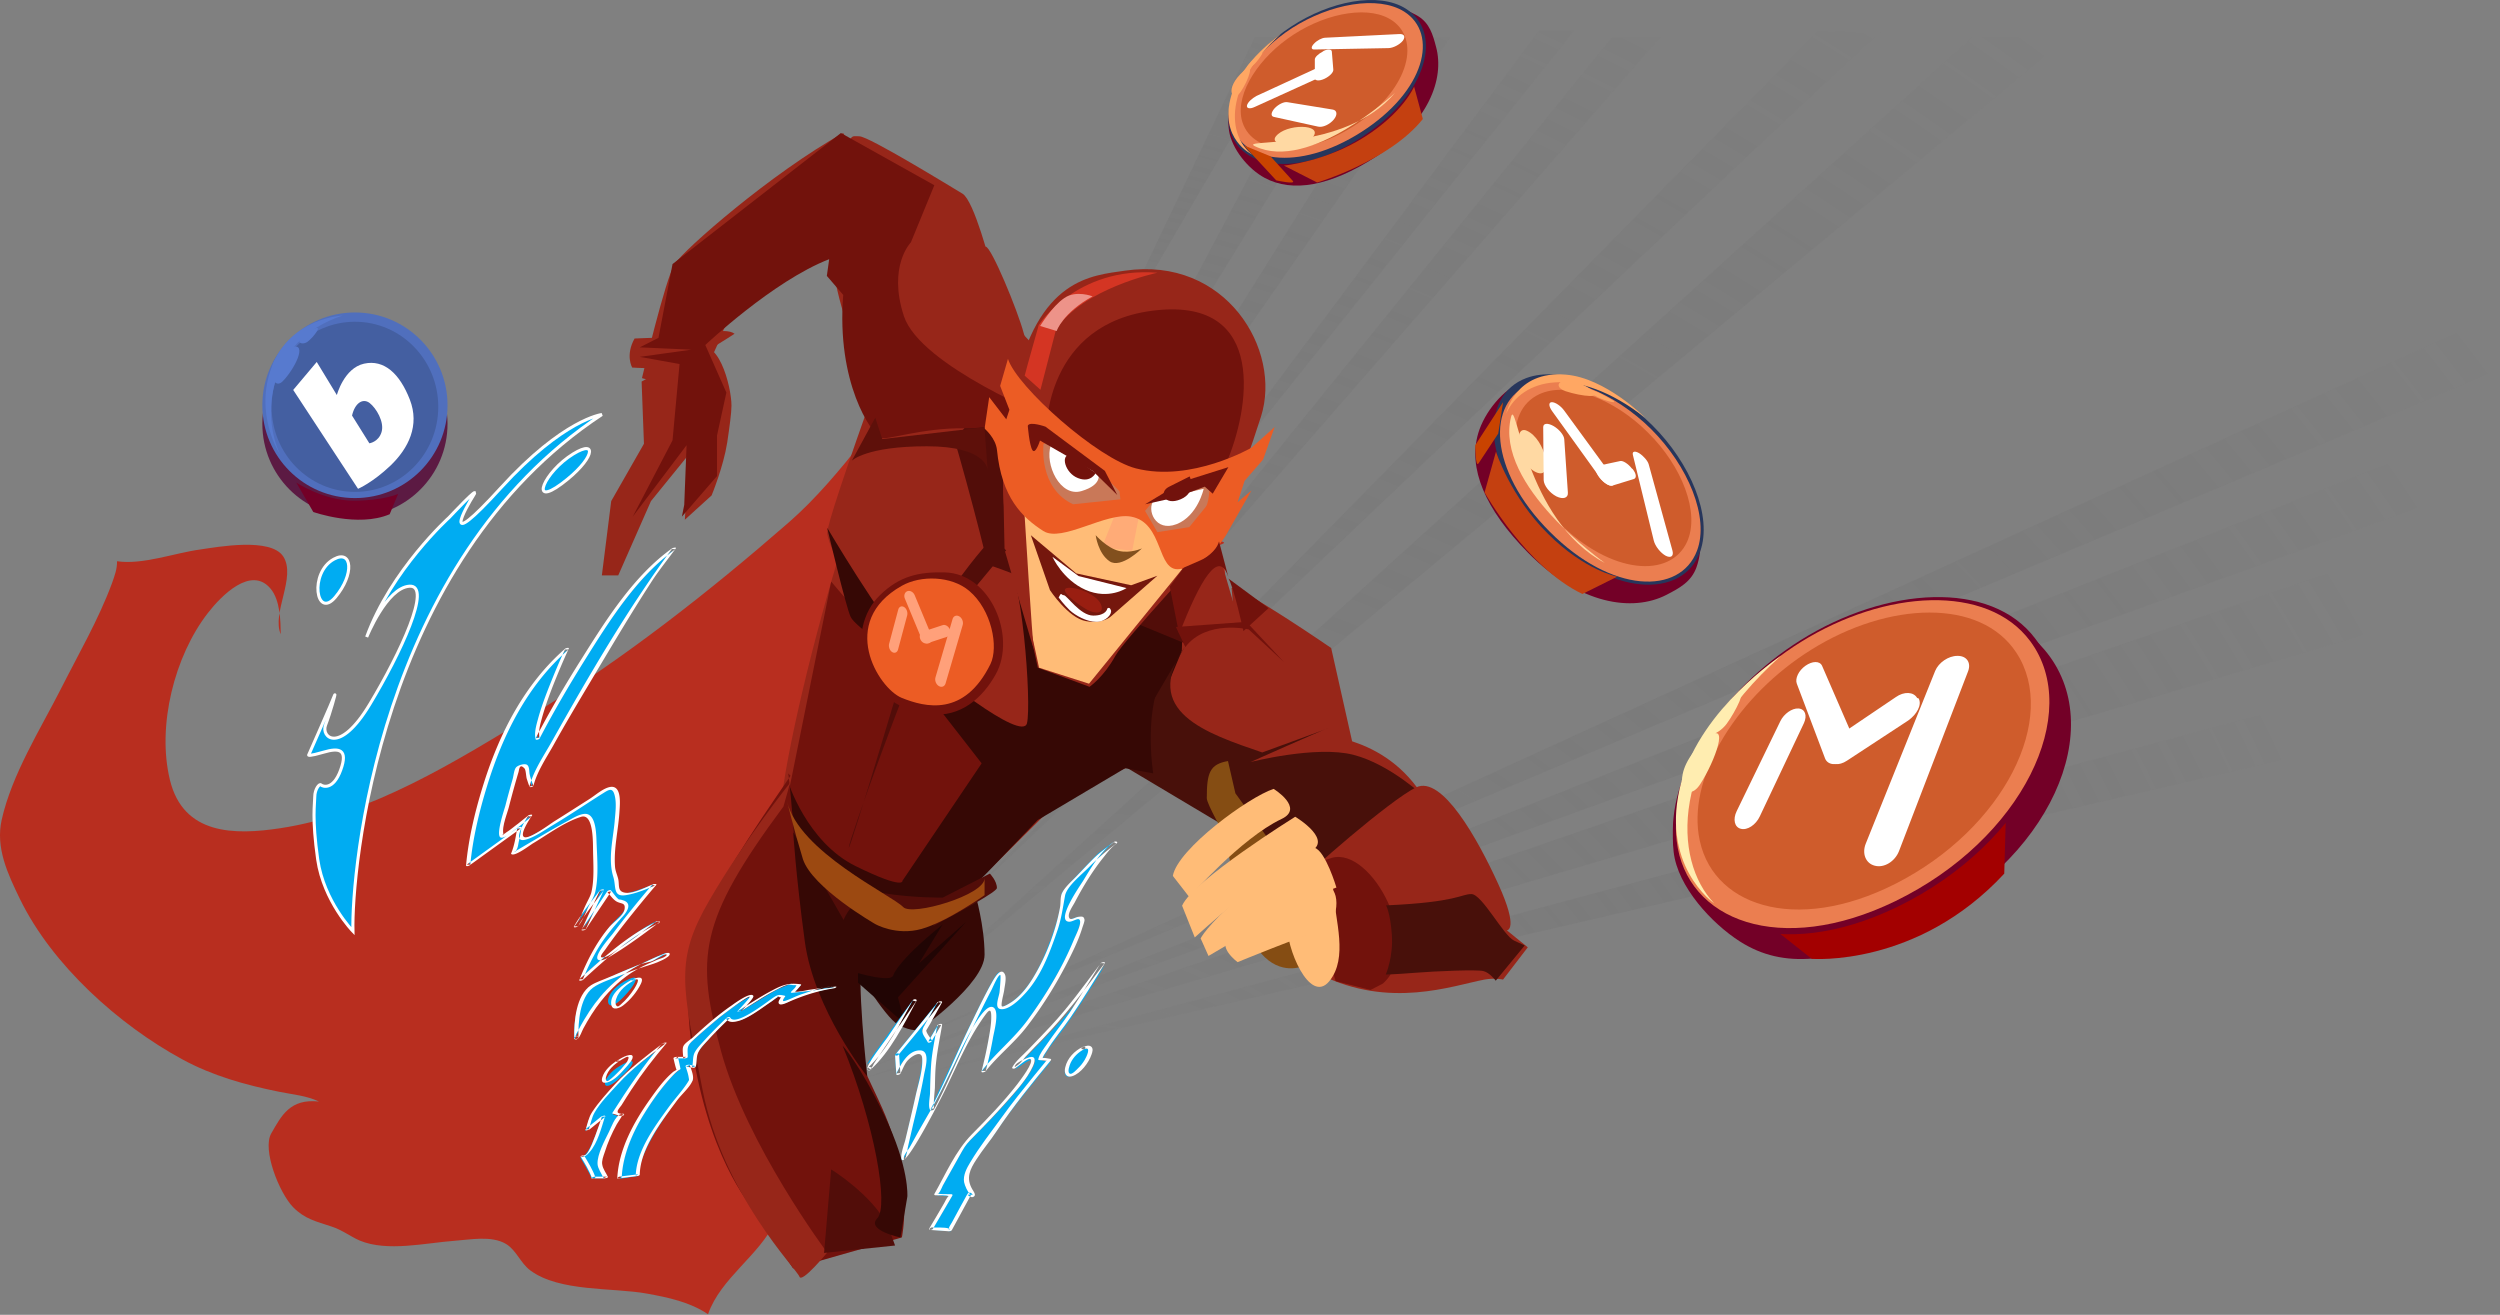 <svg width="405" height="213" viewBox="0 0 405 213" xmlns="http://www.w3.org/2000/svg">
    <rect x="0" y="0" width="405" height="213" fill="#808080" stroke="none"/>
    <defs>
        <radialGradient cx="8.13%" cy="145.808%" fx="8.13%" fy="145.808%" r="264.164%" gradientTransform="matrix(.206 -.638 .171 .77 -.185 .388)" id="a">
            <stop stop-color="#868686" offset="0%"/>
            <stop stop-color="#4F4F4F" stop-opacity="0" offset="100%"/>
        </radialGradient>
        <radialGradient cx="8.13%" cy="145.808%" fx="8.13%" fy="145.808%" r="231.064%" gradientTransform="scale(.345 1) rotate(-46.87 .159 1.28)" id="b">
            <stop stop-color="#868686" offset="0%"/>
            <stop stop-color="#4F4F4F" stop-opacity="0" offset="100%"/>
        </radialGradient>
        <radialGradient cx="8.13%" cy="145.808%" fx="8.13%" fy="145.808%" r="217.323%" gradientTransform="scale(.397 1) rotate(-50.89 .143 1.329)" id="c">
            <stop stop-color="#868686" offset="0%"/>
            <stop stop-color="#4F4F4F" stop-opacity="0" offset="100%"/>
        </radialGradient>
        <radialGradient cx="8.13%" cy="145.808%" fx="8.13%" fy="145.808%" r="206.629%" gradientTransform="scale(.456 1) rotate(-54.697 .13 1.364)" id="d">
            <stop stop-color="#868686" offset="0%"/>
            <stop stop-color="#4F4F4F" stop-opacity="0" offset="100%"/>
        </radialGradient>
        <radialGradient cx="8.13%" cy="145.808%" fx="8.13%" fy="145.808%" r="180.917%" gradientTransform="scale(.831 1) rotate(-68.763 .089 1.446)" id="e">
            <stop stop-color="#868686" offset="0%"/>
            <stop stop-color="#4F4F4F" stop-opacity="0" offset="100%"/>
        </radialGradient>
        <radialGradient cx="8.13%" cy="145.808%" fx="8.13%" fy="145.808%" r="178.184%" gradientTransform="matrix(.306 -.946 .896 .323 -1.25 1.064)" id="f">
            <stop stop-color="#868686" offset="0%"/>
            <stop stop-color="#4F4F4F" stop-opacity="0" offset="100%"/>
        </radialGradient>
        <radialGradient cx="8.13%" cy="145.808%" fx="8.13%" fy="145.808%" r="200.914%" gradientTransform="matrix(.271 -.839 .963 .236 -1.344 1.181)" id="g">
            <stop stop-color="#868686" offset="0%"/>
            <stop stop-color="#4F4F4F" stop-opacity="0" offset="100%"/>
        </radialGradient>
        <radialGradient cx="8.13%" cy="145.808%" fx="8.13%" fy="145.808%" r="217.718%" gradientTransform="scale(1 .8) rotate(-75.506 .317 1.64)" id="h">
            <stop stop-color="#868686" offset="0%"/>
            <stop stop-color="#4F4F4F" stop-opacity="0" offset="100%"/>
        </radialGradient>
        <radialGradient cx="8.13%" cy="145.808%" fx="8.13%" fy="145.808%" r="247.348%" gradientTransform="scale(1 .699) rotate(-77.274 .474 1.772)" id="i">
            <stop stop-color="#868686" offset="0%"/>
            <stop stop-color="#4F4F4F" stop-opacity="0" offset="100%"/>
        </radialGradient>
        <radialGradient cx="8.13%" cy="145.808%" fx="8.13%" fy="145.808%" r="279.39%" gradientTransform="scale(1 .615) rotate(-78.754 .636 1.914)" id="j">
            <stop stop-color="#868686" offset="0%"/>
            <stop stop-color="#4F4F4F" stop-opacity="0" offset="100%"/>
        </radialGradient>
        <radialGradient cx="8.13%" cy="145.808%" fx="8.13%" fy="145.808%" r="293.409%" gradientTransform="matrix(.186 -.575 .983 .109 -1.367 1.346)" id="k">
            <stop stop-color="#868686" offset="0%"/>
            <stop stop-color="#4F4F4F" stop-opacity="0" offset="100%"/>
        </radialGradient>
    </defs>
    <g fill="none" fill-rule="evenodd">
        <g opacity=".4">
            <path d="M11 169c.923 0 306-70.621 306-70.621V87L11 169z" fill="url(#a)" transform="translate(138 5)"/>
            <path fill="url(#b)" d="M1 170l316-93.434V61z" transform="translate(138 5)"/>
            <path fill="url(#c)" d="M0 169L317 54.371V43z" transform="translate(138 5)"/>
            <path d="M317 23C316.32 23 8 164 8 164L317 33.698V23z" fill="url(#d)" transform="translate(138 5)"/>
            <path d="M19 149L197 1h-15.504S19.895 147.124 19.895 147.443" fill="url(#e)" transform="translate(138 5)"/>
            <path d="M17 142C17.683 141.359 166.463-.532 166.984.002c.482.498-10.442 0-10.442 0L17 142z" fill="url(#f)" transform="translate(138 5)"/>
            <path fill="url(#g)" d="M22 126L131 1h-7.843z" transform="translate(138 5)"/>
            <path fill="url(#h)" d="M33 105L117 0h-5.707z" transform="translate(138 5)"/>
            <path d="M32 94c.677-.318 65-93 65-93h-6.733L32 94z" fill="url(#i)" transform="translate(138 5)"/>
            <path d="M76.341 1h6.652c.623 0-41.341 68.21-47.109 76.728-.522.777-.844 1.237-.884 1.272L76.341 1z" fill="url(#j)" transform="translate(138 5)"/>
            <path d="M71 1S39.561 54.901 40.005 53.989C40.468 53.076 65.293 1 65.293 1H71z" fill="url(#k)" transform="translate(138 5)"/>
        </g>
        <path d="M57.5 53.626c8.284 0 15 6.732 15 15.035 0 8.304-6.716 15.035-15 15.035-8.284 0-15-6.731-15-15.035 0-8.304 6.716-15.035 15-15.035" fill="#5C1A43"/>
        <path d="M57.5 50.619c8.284 0 15 6.732 15 15.035 0 8.304-6.716 15.035-15 15.035-8.284 0-15-6.731-15-15.035 0-8.304 6.716-15.035 15-15.035" fill="#506FBD"/>
        <path d="M57.5 52.122c7.456 0 13.5 6.17 13.5 13.783 0 7.611-6.044 13.782-13.5 13.782S44 73.516 44 65.905c0-7.612 6.044-13.783 13.5-13.783" fill="#445FA1"/>
        <path d="M61.815 69.984c-.485 1.625-1.976 1.833-1.976 1.833l-2.808-4.497c.451-2.006 1.733-2.871 2.842-2.041 1.075.831 2.426 3.079 1.941 4.705m-2.842-11.07c-3.258.727-4.402 5.085-4.402 5.085l-3.258-5.362-3.813 4.532 10.502 16.016s2.322-.969 5.269-3.771c2.912-2.802 4.748-6.503 3.119-10.689-1.629-4.186-4.159-6.538-7.417-5.812" fill="#FFF"/>
        <path d="M48 78.183l2.75 4.759s7.219 2.562 12.375.366l1.375-3.294s-2.406 1.098-7.219 1.098c-4.812 0-9.281-2.928-9.281-2.928" fill="#730027"/>
        <path d="M45.412 73.673C42.386 67.522 43.059 55.22 55.5 51.12c0 0-8.406.342-11.433 8.201-3.026 7.859 1.345 14.352 1.345 14.352" fill="#577ACF"/>
        <path d="M47.262 56.229c2.722-.815.373 3.708-1.491 5.562-1.864 1.854-3.356-4.079 1.491-5.561M50.74 53.35c1.779-.946 0 1.351-.936 2.027-.936.676-2.809 0 .936-2.027" fill="#577ACF"/>
        <path d="M331.167 105.213c10.607 12.396 1.109 34.64-21.595 45.142-12.375 5.716-20.625 6.68-27.696 2.169-4.541-2.893-10.122-8.884-10.746-14.531-1.352-11.914 7.938-26.341 21.387-34.605 14.489-8.884 30.192-8.057 38.649 1.825" fill="#730027"/>
        <path d="M285.5 148.997l8.011 6.333s17.091 1.411 31.179-13.803L325 130.306s-5.11 8.158-17.16 13.975c-11.325 5.473-22.34 4.716-22.34 4.716" fill="#A30000"/>
        <path d="M329.722 103.468c8.967 11.895-1.099 33.149-22.398 43.467-19.135 9.256-34.697 3.085-36.209-10.25-1.237-11.072 7.661-24.887 20.578-32.977 13.879-8.707 30.85-9.804 38.029-.24" fill="#730027"/>
        <path d="M328.894 103.866c8.587 11.567-1.246 32.119-21.883 42.136-18.593 9.02-33.863 3.167-35.386-9.776-1.281-10.809 7.444-24.339 20.117-32.222 13.642-8.503 30.193-9.501 37.152-.137" fill="#EB7E50"/>
        <path d="M326.638 105.718c6.933 10.53-1.932 28.496-19.591 37.462-16.245 8.236-30.145 3.579-31.87-7.993-1.483-9.939 6.484-22.623 18.28-29.955 12.52-7.819 27.386-8.34 33.181.486" fill="#CF5C2C"/>
        <path d="M277.702 146.344c-6.689-6.965-7.436-23.785 10.798-40.094 0 0-12.835 8.46-16.095 20.319-3.735 13.591 5.297 19.775 5.297 19.775" fill="#FFEDB0"/>
        <path d="M276.55 119.596c3.792-3.189 1.299 3.726-1.124 7.452-2.493 3.826-5.583-1.812 1.124-7.452" fill="#FFEDB0"/>
        <path d="M280.769 113.787c2.692-3.089.332 1.636-1.064 3.489-1.429 1.89-4.653 3.126 1.064-3.489" fill="#FFEDB0"/>
        <path d="M307.638 137.881c-.655 1.677-2.413 2.773-3.93 2.362-1.482-.376-2.103-1.985-1.448-3.594l11.239-27.968c.552-1.335 2.137-2.43 3.585-2.43 1.482-.034 2.275 1.061 1.758 2.465l-11.204 29.166zM300.344 119.766c.489 1.058-.21 2.628-1.538 3.482-1.328.853-2.726.683-3.145-.376l-4.577-12.117c-.315-.819.28-2.116 1.398-2.901 1.118-.785 2.306-.819 2.691 0l5.172 11.912z" fill="#FFF"/>
        <path d="M299.203 123.233c-1.302.876-2.673.701-3.084-.385-.411-1.086.274-2.628 1.508-3.504l9.491-6.412c1.336-.946 2.878-.876 3.461.14l.24.07c.583 1.051-.308 2.593-1.679 3.574l-9.936 6.517zM285.093 132.243c-.643 1.395-2.036 2.301-3.072 2.022-1.036-.244-1.322-1.535-.679-2.859l7.074-14.575c.572-1.186 1.893-2.127 2.929-2.058 1.072.07 1.465 1.116.893 2.371l-7.145 15.098z" fill="#FFF"/>
        <path d="M274.816 91.941c-.86 2.351-2.788 3.354-4.853 4.426-5.506 2.835-14.11 1.556-22.37-6.777-7.09-7.157-9.774-13.761-8.122-19.397.998-3.388 4.027-7.157 7.193-8.367 6.229-2.351 13.87 1.625 20.271 8.056 6.436 6.465 10.187 15.697 7.881 22.059" fill="#730027"/>
        <path d="M275.417 89.367c-2.764 7.65-14.407 7.513-24.979-3.067-10.538-10.545-10.745-22.227-3.179-25.053 5.632-2.102 14.235 1.482 20.419 7.651 6.15 6.1 9.812 14.749 7.739 20.47" fill="#27365C"/>
        <path d="M274.913 89.22c-2.732 7.218-13.828 6.98-23.832-3.064-10.004-10.01-10.311-21.11-3.175-23.903 5.394-2.077 13.657 1.362 19.598 7.287 5.941 5.925 9.457 14.267 7.409 19.68" fill="#EB7E50"/>
        <path d="M273.308 87.772c-2.719 5.977-12.32 5.324-20.752-3.091-8.397-8.415-9.086-18.067-3.201-20.815 4.646-2.164 12.183.756 17.62 6.217 5.472 5.393 8.466 12.95 6.332 17.69" fill="#CF5C2C"/>
        <path d="M242.349 73.172L240.5 79.773s6.779 12.119 15.851 16.453L262 93.416s-5.204-.948-11.229-6.94c-6.06-5.958-8.422-13.304-8.422-13.304" fill="#C44010"/>
        <path d="M244 67.022c2.409-5.588 11.165-8.169 22.5.636 0 0-6.38-6.436-12.828-6.966-8.281-.707-9.672 6.33-9.672 6.33" fill="#FFA763"/>
        <path d="M257.758 63.091c2.405 1.599-1.592 1.129-4.139.282-2.653-.909-.318-3.229 4.139-.282" fill="#FFA763"/>
        <path d="M260.732 64.531c2.123 1.193-.695.409-1.969-.205-1.274-.613-2.741-2.421 1.969.205" fill="#FFA763"/>
        <path d="M243.5 65.153l-4.5 6.952s0 3.759.525 2.96c.526-.798 3.186-4.823 3.186-4.823l.788-5.089z" fill="#C94300"/>
        <path d="M244.783 67.573c.877-3.555 2.159 16.67 15.217 23.641 0-.035-17.95-12.528-15.217-23.641" fill="#FFD9A3"/>
        <path d="M247.34 69.776c-2.324-1.036-1.499 5.384 1.499 6.721 3.036 1.371 1.537-5.384-1.499-6.721" fill="#FFD9A3"/>
        <path d="M270.93 89.176c.258.902-.221 1.284-1.067.867-.847-.451-1.73-1.561-1.95-2.464l-3.386-13.879c-.147-.59.331-.694 1.03-.277.699.451 1.399 1.249 1.546 1.839l3.828 13.914zM260.93 76.823c.601.829.768 1.658.301 1.83-.468.173-1.37-.38-2.038-1.278l-7.75-10.773c-.568-.794-.601-1.45-.033-1.45.534 0 1.436.587 2.004 1.381l7.516 10.289z" fill="#FFF"/>
        <path d="M261.26 78.652c-.498.177-1.46-.389-2.172-1.309-.676-.885-.783-1.735-.249-1.876l3.632-.778c.427-.106 1.282.424 1.887 1.203l.142.106c.605.779.641 1.416.214 1.593l-3.454 1.062zM253.996 79.803c.073.879-.77 1.149-1.869.609-1.1-.574-2.016-1.757-2.053-2.636L250 69.194c0-.642.733-.71 1.686-.169.916.54 1.686 1.486 1.723 2.128l.587 8.65z" fill="#FFF"/>
        <path d="M229.766 2.636c1.834 1.143 2.354 2.978 2.873 4.952 1.419 5.195-1.246 12.329-9.795 17.835-7.338 4.745-13.464 5.818-17.963 3.394-2.7-1.454-5.33-4.71-5.78-7.654-.865-5.749 3.911-11.532 10.522-15.827 6.611-4.294 15.159-5.783 20.143-2.701" fill="#730027"/>
        <path d="M227.77 1.422c5.948 3.749 3.726 13.641-7.042 20.722-10.769 7.046-20.614 5.103-21.64-1.874-.786-5.207 3.795-11.871 10.085-15.967C215.429.173 223.36-1.389 227.77 1.423" fill="#27365C"/>
        <path d="M227.47 1.876c5.651 3.595 3.425 12.887-6.918 19.5-10.344 6.613-19.899 4.883-20.961-1.662-.788-4.917 3.631-11.259 9.761-15.193 6.131-3.9 13.837-5.324 18.118-2.645" fill="#EB7E50"/>
        <path d="M225.708 3.443c4.556 3.364 2.261 11.398-6.372 16.959-8.633 5.561-16.888 4.429-18.19-1.064-.959-4.326 2.877-10.162 8.461-13.766C215.192 1.967 222.112.8 225.708 3.443" fill="#CF5C2C"/>
        <path d="M208 26.828l5.383 2.742s11.699-3.486 17.117-10.29l-1.415-5.247s-1.76 4.197-8.041 8.158C214.798 26.185 208 26.828 208 26.828" fill="#C44010"/>
        <path d="M202.888 25.059c-4.134-3.077-4.646-11.224 4.612-19.546 0 0-6.423 4.441-8.029 9.965-2.084 7.098 3.417 9.581 3.417 9.581" fill="#FFA763"/>
        <path d="M201.505 11.47c1.861-1.601.764 1.501-.465 3.335-1.263 1.967-2.924-.334.465-3.335" fill="#FFA763"/>
        <path d="M203.81 8.961c1.466-1.274.257.541-.513 1.338-.806.828-2.712 1.529.513-1.338" fill="#FFA763"/>
        <path d="M201.5 23.555l5.248 5.664s3.293.736 2.675.074c-.617-.662-3.601-3.972-3.601-3.972L201.5 23.555z" fill="#C94300"/>
        <path d="M203.306 23.695c-2.811-1.343 14.432 1.108 22.694-8.66 0 0-13.849 12.922-22.694 8.66" fill="#FFD9A3"/>
        <path d="M206.681 22.104c-1.254 1.633 4.373 2.189 6.034.07 1.661-2.12-4.407-2.189-6.034-.07" fill="#FFD9A3"/>
        <path d="M226.718 5.515c.775-.037 1.011.448.539 1.084-.506.635-1.584 1.196-2.36 1.196l-12.001.224c-.506 0-.539-.411-.034-.934.472-.523 1.247-.934 1.787-.972l12.069-.598zM213.849 10.792c.841-.384 1.576-.349 1.646.07.07.454-.595 1.152-1.471 1.571l-10.751 4.888c-.805.384-1.366.244-1.261-.244.105-.489.805-1.152 1.541-1.536l10.296-4.748z" fill="#FFF"/>
        <path d="M215.995 11.259c.068.435-.578 1.103-1.429 1.505-.851.401-1.565.334-1.565-.1V9.654c-.034-.368.578-.936 1.293-1.304l.136-.1c.749-.368 1.293-.268 1.327.1l.238 2.909zM215.88 17.746c.735.105.835.841.2 1.612-.668.806-1.803 1.332-2.538 1.157l-7.18-1.577c-.534-.105-.468-.736.134-1.402.601-.631 1.503-1.087 2.071-.981l7.314 1.192z" fill="#FFF"/>
        <path fill="#972619" d="M103.941 61.812l.379 10.079-5.304 9.288L97.5 93.219h2.652l5.304-12.04L113 71.891l-.723-14.757z"/>
        <g transform="translate(0 50.118)">
            <path d="M159.56 2.38c-1.307 3.069-6.124 2.863-8.325 5.173-8.05 8.45-14.655 19.279-23.428 26.936-13.004 11.347-26.799 22.142-41.455 31.109-12.454 7.622-26.317 16.244-40.938 18.452-7.465 1.138-15.722 1.104-17.889-7.829-2.133-8.761.757-20.107 6.158-27.04 2.133-2.759 7.018-7.76 10.183-3.897 1.514 1.863 1.583 5.07 1.617 7.346-1.514-3.414 2.546-9.243.413-12.589-2.03-3.138-10.63-1.552-13.486-1.138-4.094.552-9.323 2.518-13.451 1.897.034 1.242-.413 2.414-.826 3.587-2.167 5.863-5.436 11.485-8.257 17.072C6.505 68.082 1.929 75.325.278 82.671c-1.032 4.553.998 8.829 2.959 12.864 5.229 10.726 16.031 20.383 26.249 25.936 4.92 2.69 10.252 4.173 15.722 5.277 2.202.448 4.438.621 6.468 1.586-4.713-.517-6.089 2.311-7.74 5.173-1.479 2.587 1.273 9.588 3.543 11.934 1.892 1.931 3.75 2.311 6.227 3.138 1.72.552 3.062 1.621 4.575 2.277 4.472 1.862 10.665.379 15.343.035 2.511-.172 5.986-.897 8.36.517 1.686 1.035 2.339 3.104 3.922 4.277 4.713 3.518 13.417 2.759 18.887 3.759 3.44.621 7.018 1.38 9.908 3.346 2.03-5.863 8.325-9.519 10.871-15.003 1.858-4.001 3.062-10.071 4.094-14.555 1.342-5.897-1.651-13.071 1.927-18.072 4.507-6.277 10.974-11.347 16.341-16.796 9.185-9.347 18.474-18.59 27.522-28.04 7.912-8.277 13.899-12.623 21.433-21.246 1.858-2.138 2.236-7.725.379-10.105-.688-.897 1.72-.966.826-1.311-2.374-.931-4.507-2.173-6.777-3.311-5.436-2.759-10.045-5.691-13.898-10.657-2.03-2.622-14.036-29.35-19.093-22.349.894.241.31.758 1.238 1.035" fill="#B82E1F"/>
        </g>
        <path d="M157.991 144.84s1.509 5.089 1.509 9.829c0 4.74-10.561 12.164-10.561 12.164s-1.132.383-3.395-.801C143.281 164.846 138 155.819 138 155.819s9.053-8.26 11.316-9.41c2.263-1.15 8.675-1.568 8.675-1.568" fill="#360805"/>
        <path d="M136.723 87.431c-4.922 15.542-9.466 34.943-10.223 43.111 0 0 3.132 22.227 20.412 16.3 1.136-.379 12.874-5.445 12.874-5.445l11.359-11.269 12.874-6.616L195 114.587s-36.315-30.67-45.368-33.393c-9.156-2.688-12.908 6.237-12.908 6.237" fill="#972619"/>
        <path d="M134.656 94.221C142.566 103.967 164 123.043 164 123.043l-18.045 20.252s-7.533 2.35-11.676-2.73c-4.143-5.046-6.78-10.921-6.78-10.921l7.156-35.423z" fill="#72120C"/>
        <path d="M142.656 60.313C136.645 77.004 134 85.178 134 86.35c0 1.173 3.023 9.725 12.847 19.037 0 0 9.068 16.726 16.213 19.037 7.179 2.345 24.904-.793 24.904-.793s16.591-9.725 14.324-17.485c-2.267-7.76-5.668-19.416-5.668-19.416l-30.949-32.659s-10.957-6.622-16.969-2.724c-6.011 3.897-6.046 8.967-6.046 8.967" fill="#972619"/>
        <path d="M162.558 89.412c3.05 2.74 4.575 24.63 3.812 27.753-.762 3.122-15.215-8.222-19.408-12.524C142.768 100.34 134 85.492 134 85.492s3.05 12.905 3.812 14.466c.762 1.561 7.625 6.244 7.625 6.244l13.69 17.588s17.502-.382 25.127-.382c7.625 0 7.243-20.71 7.243-20.71l-21.314-21.508s-10.675 3.503-9.531 3.503c1.144.035 1.906 4.718 1.906 4.718" fill="#360805"/>
        <path d="M153.5 67.659c1.889 5.397 7.178 25.791 6.422 23.878C159.648 90.82 192 104.245 192 104.245l-4.224-18.344C184.444 74.593 153.5 67.659 153.5 67.659" fill="#520D09"/>
        <path d="M166.5 55.952c-.172-.242-.379-.969-.654-1.972-.998-3.738-5.267-14.016-6.162-14.016-1.136 0-12.117-1.177-14.733-.796-2.616.381-7.952 14.051-7.952 14.051s2.651 8.582 4.544 14.812c1.893 6.229 10.602 6.645 10.602 6.645" fill="#972619"/>
        <path d="M139.605 55.864c-3.044-1.171-4.947-13.981-4.947-13.981s-1.903-7.369.761-13.981c2.664-6.612 2.283-5.82 3.805-5.82 1.522 0 14.806 8.161 16.709 9.298 1.903 1.171 4.566 11.64 4.566 11.64l-3.044 9.298-10.655 5.82-7.196-2.273z" fill="#972619"/>
        <path d="M136.586 21.551c-11.759 6.565-25.759 18.876-27.276 21.201C107.793 45.077 104 61.251 104 61.251s4.931 1.915 10.621-2.701c1.552-1.265 2.724-6.736 3.793-6.942 0 0 8.345-6.155 14.759-9.643 6.414-3.488 5.31-3.454 5.31-3.454L140 27.329l-3.414-5.779z" fill="#972619"/>
        <path d="M112.357 56.697c3.909-2.858 6.143 5.89 6.143 9.027 0 1.185-.329 3.521-.69 5.961-.624 3.973-2.53 8.574-2.53 8.574l-4.336 3.938.723-11.781s-.723-11.014-1.084-13.35c-.394-2.37.69-1.569 1.774-2.37" fill="#972619"/>
        <path d="M102.802 54.836c-1.543 2.755-.386 4.708-.386 4.708s5.399.384 7.713-.384C112.444 58.359 119 54.069 119 54.069c-1.543-1.186-6.556.384-6.556.384l-9.642.384z" fill="#972619"/>
        <path d="M136.602 47.779c-1.138 14.278 4.551 22.393 6.069 23.146.896.479 6.655-1.643 13.62-1.541 4.655.069 8.724-1.609 13.379-.274 11.62 3.356.621-1.301.621-1.301s-21.206-8.492-23.861-16.607c-2.655-8.115 1.138-11.95 1.138-11.95l3.793-9.245-15.137-8.457-27.275 21.229-2.276 11.95-3.034 1.541 8.344.377-8.344 1.164 6.448 1.164-1.138 12.361-6.448 12.361 8.724-11.573-.379 9.656-.379 1.917 5.689-6.574v-6.574l1.517-6.951-3.414-7.704s10.999-10.409 20.068-13.902l-.379 2.705 2.655 3.082z" fill="#72120C"/>
        <path d="M182.219 43.85c16.35-2.373 25.494 12.794 22.065 23.628-3.291 10.421-7.621 20.533-7.621 20.533s-14.652 15.752-15.969 18.229c-1.905 3.474-4.191 5.021-4.191 5.021l-8.383-3.095-4.572-20.945s-2.806-7.635.762-24.419c3.81-17.781 12.574-18.16 17.909-18.951" fill="#972619"/>
        <path d="M169.501 69.925s-.379-17.704 17.779-19.66c18.158-1.955 15.126 16.133 11.37 24.794 0 0-11.37 4.33-18.158 3.527-6.822-.768-10.991-8.661-10.991-8.661" fill="#72120C"/>
        <path d="M191.5 92.209l-15.08 18.551-8.093-2.591-4.566-21.038L163 79.738s13.282-1.555 14.423-1.555c1.141 0 9.892 3.489 9.892 3.489L191.5 92.209z" fill="#FFBC77"/>
        <path fill="#FFAB77" d="M184.5 83.717l-1.081 5.493-4.919-.521 2.199-5.493z"/>
        <path d="M187.5 93.265l-4.255 1.546-8.896-1.924L167 86.704l3.094 8.898s2.954 4.5 5.802 5.015c2.848.515 4.114-.79 4.114-.79L187.5 93.265z" fill="#75170D"/>
        <path d="M170.5 90.212s1.641 3.701 5.367 5.35c3.761 1.649 6.633-.293 6.633-.293l-7.761-1.942-4.239-3.115z" fill="#FFF"/>
        <path d="M177.5 86.704s.375 2.953 2.25 4.224c1.875 1.271 5.25-2.093 5.25-2.093s-1.875.86-3.75.411c-1.875-.449-3.75-2.542-3.75-2.542" fill="#82501E"/>
        <path d="M162.5 77.181c0 .81.239 11.897.239 11.897s4.992 17.178 4.752 16.122c-.239-1.056-1.504-21.683-1.504-21.683L162.5 77.181z" fill="#972619"/>
        <path d="M159.5 69.442s1.808 1.507 2.012 3.46c.75 7.708 4.093 10.929 7.504 13.121 3.001 1.919 10.13-3.083 14.223-2.33 5.355.994 4.093 9.044 7.879 8.496 5.253-.788 7.879-6.167 7.879-6.167l3.752-6.578-2.251 1.918 1.125-3.46 3.002-3.46 1.876-5.276-3.752 3.357s-9.755 5.653-18.725 3.357c-6.173-1.576-19.237-13.121-20.737-17.746l-1.262 4.385 1.501 3.871-.512 1.542-2.763-3.597-.75 5.105z" fill="#EC5C24"/>
        <path d="M169.048 71.932s-.867 7.101 4.787 9.76l7.666-.804-.139-1.295s-5.48-5.667-8.047-7.101c-2.567-1.435-4.266-.56-4.266-.56M186.851 81.116L185.5 82.769l1.992 3.434 5.166-.81s1.992-2.462 2.667-3.272c.675-.81.675-4.439.675-4.439s-6.482.972-9.149 3.434" fill="#C97858"/>
        <path d="M170.218 72.169c-.986 3.051 1.497 8.408 4.966 7.391 3.469-1.017 2.755-2.814 2.755-2.814l-7.721-4.577zM186.934 81.028c-1.238 1.529.234 5.212 3.648 3.892C194.029 83.599 195 79.186 195 79.186l-8.066 1.842z" fill="#FFF"/>
        <path d="M173.322 73.673c-1.558 0-.779 2.986 1.31 3.778 2.089.828 2.868-.828 2.868-.828l-4.178-2.95zM189.335 78.879c-1.677.868-.724 3.133 1.941 2.001 2.664-1.132 1.447-3.699 1.447-3.699l-3.388 1.698z" fill="#72120C"/>
        <path d="M166 60.858c.242-1.025 2.278-8.202 2.278-8.202s6.074-9.501 19.222-8.476c0 0-12.148 2.563-16.427 9.227l-2.519 9.74L166 60.858z" fill="#D43523"/>
        <path d="M168.5 52.809l2.679.817s.959-2.949 5.821-5.614c0 0-2.679-1.066-4.597.284-1.951 1.315-3.903 4.513-3.903 4.513" fill="#ED9389"/>
        <path d="M166.5 68.982c.239-.795 2.866.138 2.866.138l9.621 7.159L181 80.188l-3.992-3.908-8.529-4.911s-.716 2.317-1.228 1.556c-.512-.83-.751-3.943-.751-3.943M185.5 81.692l6.124-3.692L199 75.678l-2.54 4.301-1.287-1.142-4.558 1.713z" fill="#72120C"/>
        <path d="M199.515 95.224c1.925 0 16.135 9.752 16.135 9.752l3.85 17.153-30.765 4.669-4.235-4.669 7.315-17.534 8.47-.38-.77-8.992z" fill="#972619"/>
        <path d="M199 93.72c.812 1.119 2.438 8.52 2.438 8.52l4.062-3.717L199 93.72z" fill="#72120C"/>
        <path d="M212.734 119.052s11.683-.376 18.055 10.378c0 0 9.422 25.4 8.668 23.863-.754-1.536-38.406-21.166-48.923-26.936-10.518-5.769 15.04-12.7 16.171-13.075 1.131-.376 6.03 5.769 6.03 5.769" fill="#972619"/>
        <path d="M191.965 104.746c-7.207 10.512 3.414 14.039 12.517 17.151 0 0 11.759-4.288 10.621-3.907-1.138.38-12.517 5.463-12.517 5.463s10.621-2.732 16.655-1.176c6.069 1.556 11.759 7.019 11.759 7.019l-16.655 14.04L181 123.454l10.966-18.708z" fill="#48100A"/>
        <path d="M189 108.254c-3.983 6.184-2.172 17.04-2.172 17.04l-8.328-1.546 6.517-15.082L189 108.254z" fill="#360805"/>
        <path d="M184 123.423l-15.873 9.422-8.332 8.655s-10.226 11.028-21.175 5.095c-10.949-5.933-12.12-16.088-12.12-16.088l1.136-3.943s3.03 9.841 10.984 13.75c7.954 3.909 7.575 2.373 7.575 2.373l15.115-22.404 19.66.384L184 123.423z" fill="#360805"/>
        <path d="M160.78 87.205c-3.7 3.508-13.288 17.61-13.288 17.61S137.5 138.473 137.5 137.292c0-1.181 9.621-27.406 11.102-30.15C150.082 104.398 163 89.15 163 89.15l-2.22-1.945z" fill="#520D09"/>
        <path d="M126.5 134.538c5.331 8.531 13.294 21.328 13.294 21.328S161.5 145.03 161.5 143.861c0-1.17-1.142-2.34-1.142-2.34l-7.616 3.888s-18.625.378-22.052-6.984c-3.427-7.362-2.666-11.627-2.666-11.627l-1.523 7.74z" fill="#520D09"/>
        <path d="M128.069 125.672c-13.779 20.15-18.767 27.887-15.697 45.733 3.07 17.812 9.976 24.793 9.976 24.793l6.139 9.284 17.616-5.021s1.919-8.528-2.686-19.772c-2.232-5.467-10.36-20.528-11.511-29.434-1.151-8.906-3.07-12.001-3.453-17.812-.384-5.811-.767-8.15-.767-8.15l.384.378z" fill="#72120C"/>
        <path d="M139.75 154.408c-1.125 3.448.75 20.002.75 20.002s-8.625-10.786-10.125-21.913c-1.5-11.161-1.875-17.68-1.875-17.68l11.25 19.591z" fill="#360805"/>
        <path d="M150.75 148.431s-11.25-1.586-12.375-1.586-2.625 4.371-2.625 4.371l-.75 4.371 4.125 2.785 8.625-3.56s3-3.984 5.25-7.544" fill="#360805"/>
        <path d="M153.065 92.727c7.518.204 11.585 10.456 8.27 16.465-2.187 3.938-5.741 7.061-10.696 6.518-11.653-1.324-13.84-13.783-8.065-19.316 3.178-3.09 6.288-3.769 10.491-3.666" fill="#72120C"/>
        <path d="M146.068 94.91c3.106-1.762 8.062-1.624 10.924.795 3.664 3.075 4.816 9.122 3.455 11.886-4.223 8.569-10.54 7.014-14.379 5.459-3.839-1.59-10.33-12.3 0-18.139" fill="#EC5C24"/>
        <path d="M127.5 129.805c1.886 8.194 16.943 15.178 18.83 17.149 1.44 1.486 13.17-1.937 13.17-4.668v2.731s-6.036 4.287-10.187 5.463c-4.15 1.175-7.545-.795-7.545-.795s-10.187-5.843-11.696-10.51c-1.44-4.702-2.572-9.37-2.572-9.37" fill="#9C4911"/>
        <path d="M139 157.638s5.326 1.567 5.707.383c.381-1.184 2.663-3.934 7.989-8.252l-3.804 6.267 7.609-6.685-11.033 12.222 1.141 4.317L139 159.205" fill="#210504"/>
        <path d="M126.918 130.659c-13.824 18.652-14.198 24.479-10.113 39.614 4.12 15.136 17.195 32.65 17.195 32.65s-4.12 5.033-4.494 3.896c-.375-1.172-12.36-13.204-15.697-30.305-3.371-17.101-4.494-20.996 1.124-30.685 5.618-9.722 13.075-19.031 13.075-19.031l-1.09 3.861z" fill="#972619"/>
        <path d="M143.85 198.595c-2.683-5.158-9.2-9.151-9.2-9.151l-1.15 13.532 11.5-1.201-1.15-3.18z" fill="#520D09"/>
        <path d="M136.5 169.398c5.246 12.829 7.494 26.038 5.62 27.969-1.873 1.931 3.747 3.104 3.747 3.104l1.124-6.622s.375-4.656-3.747-13.208c-4.122-8.519-6.744-11.243-6.744-11.243" fill="#360805"/>
        <path d="M153.18 110.72c-.143.501-.642.68-1.069.429-.463-.25-.713-.894-.57-1.395l2.78-9.478c.143-.501.642-.68 1.069-.429.463.25.713.894.57 1.395l-2.78 9.478zM150.909 102.984c.216.506.036 1.045-.396 1.214-.432.169-.971-.135-1.187-.641l-2.734-6.573c-.216-.506-.036-1.044.396-1.213.432-.169.971.134 1.187.64l2.734 6.573z" fill="#FFA07A"/>
        <path d="M150.272 104.198c-.429.169-.966-.136-1.181-.644-.215-.508-.036-1.05.394-1.219l3.185-1.05c.429-.169.966.136 1.181.644l.071.068c.215.508-.036.982-.465 1.152l-3.185 1.05zM145.484 105.225c-.126.484-.567.657-.945.415-.409-.242-.63-.865-.504-1.349l1.48-5.536c.126-.485.567-.658.945-.415.409.242.63.865.504 1.349l-1.48 5.536z" fill="#FFA07A"/>
        <path d="M210.5 142.978c.754-1.184 14.8-13.484 18.945-15.436 4.145-1.951 9.901 8.258 13.293 15.715 3.392 7.456 1.37 7.456 1.37 7.456l3.392 2.753-4.008 5.227s-1.302-.314-3.015 0c-5.139.975-15.314 4.808-26.585-.801L210.5 142.978z" fill="#972619"/>
        <path d="M198.933 123.289c-2.933.523-3.433 1.847-3.433 6.029 0 .941 2.933 6.029 2.933 6.029s2.7 15.438 5.867 19.097c3.167 3.659 6.7 2.091 6.7 2.091s-4.267-18.853-5-19.898c-.733-1.046-5.867-8.12-5.867-8.12l-1.2-5.227z" fill="#854D13"/>
        <path d="M215.755 138.971c6.5-1.842 15.018 14.351 8.279 20.363l-2.018 1.042-5.645-1.425L211 140.535l4.755-1.564z" fill="#72120C"/>
        <path d="M224.534 146.672c11.604-.518 12.11-1.832 13.831-1.832 1.72 0 5.195 6.74 6.915 7.535l1.72.795-4.689 5.703s-.978-1.313-1.99-1.555c-.978-.277-7.657 0-11.132.277-3.474.276-4.689.276-4.689.276s1.248-2.868.978-6.497c-.27-3.629-.945-4.701-.945-4.701" fill="#48100A"/>
        <path d="M208.509 149.537c-.225 3.951 3.665 13.251 6.816 9.44 3.151-3.811.932-9.964.707-14.44-.225-4.476-7.523 5-7.523 5" fill="#FFBC77"/>
        <path d="M159.483 69.205l-16.552 1.924-1.138-3.47L138 74.633s2.276-2.336 12.138-2.336c9.862 0 9.862 3.882 9.862 3.882l-.517-6.974z" fill="#5E100A"/>
        <path d="M191.02 102.741c3.42-8.87 6.46-13.905 7.98-9.248l-1.52-5.788s-.38 1.918-3.04 3.083l-2.66 1.164-2.28 3.083 1.52 7.706z" fill="#72120C"/>
        <path d="M192.022 104.827c3.424-4.488 10.272-2.859 10.272-2.859L208 107.252l-6.087-6.515-11.413.833 1.522 3.258z" fill="#72120C"/>
        <path d="M171.5 96.796c.489-1.01.358-.371.847-.371.489 0 2.639 3.301 4.756 3.301 2.15 0 2.28-1.145 2.28-1.145s.358-.371.586.27c.228.64-.847 1.886-2.378 1.886-1.531 0-3.355-1.01-4.3-1.886-.945-.91-1.792-2.054-1.792-2.054" fill="#FFF"/>
        <path d="M173.058 95.231c1.624-.112 4.614 1.12 5.278 2.65.664 1.53-.812 1.68-2.288.858-1.513-.858-4.872-3.36-2.99-3.509" fill="#991E11"/>
        <path d="M206.329 127.8c-4.014 1.297-15.575 9.726-16.329 14.094l2.676 3.447s8.302-9.521 14.923-12.661c3.774-1.775-1.269-4.88-1.269-4.88" fill="#FFBC77"/>
        <path d="M209.825 132.311s-16.551 10.304-18.325 14.411l2.051 5.135s13.005-11.844 18.081-13.624c5.077-1.815-1.808-5.922-1.808-5.922" fill="#FFBC77"/>
        <path d="M212.948 137.334c-.862-.24-6.828 3.362-12.138 7.993-5.31 4.631-6.31 6.689-6.31 6.689l1.276 2.847s16.414-9.777 20.724-11.08c0 0-1.759-5.935-3.552-6.449" fill="#FFBC77"/>
        <path d="M215.019 143.846c-.774.102-13.556 6.402-15.776 7.934-2.22 1.532 1.245 4.086 1.245 4.086s10.596-4.358 13.556-5.107c2.96-.783 3.196-7.185.976-6.912" fill="#FFBC77"/>
        <path d="M95.847 190.948c-.213-.756-1.847-3.471-1.847-3.471s.817.206 1.847-2.097c1.03-2.303 1.634-4.228 1.634-4.228l-2.664 2.097.817-2.509s4.085-5.568 7.993-8.455c3.908-2.887 3.872-2.887 3.872-2.887s-3.695 4.228-5.933 7.665l-2.238 3.471 1.244.378s0-.756-1.634 2.303c-1.634 3.059-2.061 5.568-2.061 5.568l1.03 2.097h-2.061v.069z" fill="#00ACF2"/>
        <path d="M96.451 190.721c-.42-1.217-1.155-2.399-1.821-3.512l-.63.209c.63.104 1.155-.313 1.506-.765 1.331-1.495 1.926-3.964 2.521-5.841.07-.209-.595.035-.63.07-.875.695-1.751 1.425-2.626 2.121.21-.035.42-.07.63-.07.28-.869.455-1.877.91-2.677.945-1.669 2.521-3.233 3.817-4.658 2.311-2.538 5.007-4.52 7.703-6.571h-.56c-3.011 3.546-5.602 7.371-8.088 11.299-.035.035.035.07.07.07.42.139.805.243 1.226.382.14.035.63-.034.63-.208 0-.278-.49-.104-.63-.035-.875.348-1.471 2.121-1.821 2.816-.665 1.356-1.926 3.651-1.856 5.215.035.73.665 1.599.98 2.294.175-.069.385-.139.56-.243H96.311c-.14 0-.77.278-.42.278h2.031c.07 0 .63-.07.56-.243-.28-.591-.805-1.286-.91-1.947-.14-.626.175-1.391.385-2.017.49-1.565 1.155-3.094 1.961-4.554.28-.487.63-.939.875-1.425.175-.278-.35 0-.35.035.21-.07.42-.139.63-.209-.595-.174-1.085-.105-1.015-.521.035-.279.49-.765.63-.974.525-.834 1.05-1.703 1.611-2.538 1.716-2.642 3.642-5.111 5.672-7.51.175-.174-.49-.07-.56 0-2.731 2.086-5.462 4.103-7.773 6.641-1.296 1.425-2.661 2.921-3.712 4.52-.56.869-.77 1.912-1.05 2.885-.07.209.595-.034.63-.069.875-.695 1.751-1.425 2.626-2.121-.21.035-.42.07-.63.07-.245.765-.49 1.495-.77 2.225-.175.487-1.365 4.103-2.031 3.998-.07 0-.7.069-.63.209.665 1.113 1.401 2.26 1.821 3.511-.07.209.595 0 .56-.139" fill="#FFF"/>
        <path d="M100.5 190.948s.208-5.025 3.981-10.848c3.773-5.823 5.574-6.758 5.574-6.758l-.415-1.94h1.592V169.46s5.193-4.852 8.17-6.758c2.977-1.941 2.596-1.178 2.596-1.178l-2.008 2.322 4.777-2.912c1.592-.97 3.393-1.56 3.393-1.56l1.593.208-1.004 1.178s3.981-.381 4.57-.589c.589-.208 2.181-.208 2.181-.208s-4.985.762-7.374 2.114c-2.389 1.352-1.004-.589-1.004-.589l-.796-.208s-1.593 1.179-4.57 3.085c-2.977 1.94-3.6.589-3.6.589s-5.366 5.025-5.366 6.204c0 1.179-.208 1.733-.208 1.733l-1.004-.208.415 1.351.208.971s-8.759 10.259-8.759 15.492l-2.943.451z" fill="#00ACF2"/>
        <path d="M100.722 190.681c.172-3.554 1.753-7.212 3.609-10.214 1.237-2.001 2.646-4.003 4.227-5.763.447-.483 1.031-1.139 1.547-1.414.034-.035.137-.069.137-.138-.137-.655-.275-1.277-.412-1.932-.172.069-.309.172-.481.241h1.581c.138 0 .481-.069.481-.242 0-1.242-.206-1.691.687-2.519 1.478-1.38 3.024-2.692 4.571-3.968.412-.311 4.571-3.52 4.777-3.244.103.138-1.753 2.071-1.959 2.312-.172.207.481.034.55 0 1.89-1.139 3.78-2.45 5.739-3.451.619-.311 1.306-.725 1.993-.829.619-.103-.309 0 .103 0 .206 0 .412.035.584.069.103 0 .653 0 .687.069-.069-.103-.172.034-.206.103-.103.311-.584.656-.79.932-.103.103.069.138.172.138 1.169-.103 2.337-.241 3.506-.38.722-.103 1.409-.276 2.131-.345-.034 0 1.512-.138 1.237-.311-.069-.069-.378.104-.481.069-1.375-.069-3.402.725-4.674 1.139-.756.242-1.478.587-2.2.898-1.1.448-1.237.379-.653-.449.034-.035.034-.104-.034-.138-.997-.241-1.169-.172-1.993.38-1.134.794-6.083 4.658-6.874 3.14-.103-.173-.55 0-.619.103-1.203 1.139-2.406 2.346-3.54 3.589-.55.621-1.237 1.276-1.615 2.036-.344.759-.172 1.553-.412 2.346.206-.069.412-.138.584-.207-.344-.069-.653-.138-.997-.207-.103-.035-.653.034-.619.241.172.552.378 1.104.481 1.691.103.656.138.449-.172.966-.894 1.38-2.062 2.623-3.024 3.934-2.268 3.14-5.258 7.108-5.361 11.145.138-.069.275-.138.378-.242-.997.138-1.993.242-2.956.38-.275.034-.584.345-.103.276.997-.138 1.993-.242 2.955-.38.103 0 .378-.069.378-.241.103-4.313 3.609-8.696 6.049-12.009.722-.966 2.062-2.105 2.509-3.209.275-.69-.241-1.794-.447-2.519-.206.069-.412.138-.619.242.344.069.653.138.997.207.137.035.55 0 .584-.207.206-.69.069-1.484.344-2.14.344-.897 1.272-1.691 1.89-2.416a74.818 74.818 0 0 1 3.299-3.312c-.206.034-.412.069-.619.103.515 1.069 2.371.31 3.093-.035 1.512-.725 2.921-1.829 4.296-2.76.378-.276.756-.586 1.134-.794.172-.103.206-.069-.034-.034-.584.069.378.207.378.172 0 .138-.55.69-.309 1.035.241.345 1.1-.069 1.34-.172 2.474-1.105 4.915-1.898 7.595-2.312.172-.034.619-.276.206-.276-1.444 0-2.818.345-4.227.518-.344.034-2.062.483-2.371.241.137.103.687-.622 1.031-1.001.069-.069 0-.138-.103-.138-1.856-.241-2.818.069-4.571 1.001-1.925 1.001-3.746 2.243-5.602 3.382h.55c.275-.31 2.234-2.174 1.993-2.519-.447-.69-3.231 1.38-3.471 1.553-2.268 1.553-4.33 3.382-6.358 5.245-.412.345-1.237.863-1.478 1.345-.241.483-.034 1.449-.034 2.002.172-.069.309-.172.481-.242h-1.581c-.103 0-.515.069-.481.242.069.31.447 1.966.515 1.794-.034.104-.447.311-.55.38-1.478 1.242-2.646 2.864-3.746 4.417-2.646 3.727-5.121 8.178-5.327 12.871.069.069.722 0 .722-.241" fill="#FFF"/>
        <path d="M145 170.822c3.378-4.045 6.928-8.505 6.928-8.505l-2.585 4.633 1 1.728 1.585-2.696-1 6.188s-.414 8.124-.207 7.537c.207-.588 8.134-17.563 10.305-21.227 2.171-3.664.586 4.252.586 4.633 0 .38 4.17-.207 7.548-8.297 3.378-8.124 2.792-10.026 2.792-10.026.414-.968 5.963-6.569 5.963-6.569l2.103-1.556.482-.346s-1.792 1.175-4.756 5.981c-2.964 4.805-4.17 7.329-2.171 6.569 1.999-.761 1.585 0 1.585 0s-.414 2.904-4.17 9.472c-3.757 6.569-6.549 9.853-8.341 11.409-1.792 1.556-3.584 3.872-3.584 3.872s2.792-10.994 1-10.233c-1.792.76-7.72 14.07-9.513 16.974-1.792 2.904-4.308 8.09-4.481 7.536-.207-.587 3.86-15.418 3.274-16.974-.586-1.556-3.171 1.175-3.171 1.175l-1 1.936-.172-3.215z" fill="#00ACF2"/>
        <path d="M145.55 170.879a411.473 411.473 0 0 0 6.9-8.449c-.206-.034-.378-.069-.584-.103-.721 1.305-1.442 2.576-2.163 3.881-.618 1.133-.069 1.443.584 2.611.103.206.549.034.618-.103.515-.893 1.064-1.786 1.579-2.679h-.652c-.343 2.164-.858 4.362-.996 6.56-.103 1.477-.137 2.988-.172 4.499 0 .481-.378 2.404.069 2.748.137.103.481 0 .584-.138 2.06-3.846 3.708-7.968 5.596-11.883 1.202-2.473 2.403-4.946 3.673-7.384.206-.378 1.03-2.404 1.442-2.507.172-.035-.069 2.404-.103 2.816-.103.755-.858 2.507.103 2.713 1.27.275 3.055-1.443 3.776-2.232 2.781-2.85 4.257-6.869 5.527-10.578.618-1.855.858-3.641 1.202-5.53.275-1.546 2.746-3.469 3.845-4.602 1.442-1.477 2.815-2.645 4.497-3.881.378-.275-.206-.412-.412-.24-2.163 1.443-3.708 4.19-5.012 6.32-.378.618-4.428 6.354-2.334 6.594.687.103 1.716-.893 1.854-.103.137.756-.79 2.473-1.03 3.091-1.888 4.568-4.531 8.93-7.415 12.88-2.231 3.057-5.184 5.358-7.484 8.312h.652c.446-1.786.858-3.572 1.167-5.358.137-.859 1.099-4.224.103-4.911-1.819-1.271-6.042 8.552-6.557 9.548-1.167 2.336-2.266 4.705-3.57 6.972-.755 1.305-1.51 2.61-2.266 3.95-.412.756-.824 1.511-1.236 2.232-.206.344-.858 1.133-.893 1.511-.137 1.065.378-.172.309 0 .069-.103.034-.275.069-.378.137-.343.172-.756.24-1.133.275-1.237.584-2.507.858-3.744.652-2.679 1.304-5.392 1.785-8.105.172-.996 1.099-3.916-.687-3.916-1.957 0-3.09 2.336-3.811 3.744.206-.035.446-.035.652-.069a1369.002 1369.002 0 0 0-.206-3.057c0-.24-.687-.103-.652.172.069 1.03.137 2.061.206 3.057 0 .275.584.069.652-.069.343-.652.618-1.408 1.03-1.958.549-.721 2.403-2.026 2.506-.549.137 1.889-.618 4.122-1.03 5.941-.549 2.473-1.133 4.912-1.716 7.35-.103.447-.996 2.816-.481 3.194.824.584 5.561-8.621 6.248-9.96 2.3-4.465 4.188-9.411 7.175-13.498.721-.996.996-1.03.996.309 0 1.134-.206 2.301-.412 3.435-.309 1.786-.721 3.606-1.167 5.358-.069.309.549.103.652 0 1.991-2.542 4.566-4.534 6.557-7.076 2.918-3.743 5.424-7.9 7.484-12.158.618-1.271 1.202-2.611 1.613-3.95.103-.343.412-1.099.378-1.374-.103-.55-.343-.55-.961-.481-.618.069-1.442.79-1.579-.034-.103-.687.652-1.717.961-2.301 1.304-2.507 2.815-4.98 4.566-7.179.652-.824 1.339-1.751 2.197-2.336-.137-.069-.275-.172-.412-.24-1.236.927-2.472 1.786-3.536 2.885-.858.859-1.682 1.751-2.506 2.61-.755.79-1.819 1.683-2.334 2.679-.378.721-.206 1.649-.378 2.473-.721 3.916-2.334 8.037-4.394 11.403-.824 1.34-1.819 2.645-3.09 3.606-.343.275-1.751 1.168-1.922.928-.206-.275.343-2.232.378-2.61.069-.653.412-1.958.103-2.576-.652-1.305-1.785.79-2.094 1.339-1.202 2.13-2.266 4.362-3.33 6.56-2.266 4.602-4.188 9.445-6.591 13.944.206-.034.378-.103.584-.138-.24-.172.103-2.953.103-3.4.034-1.271.034-2.576.172-3.847.206-2.095.652-4.191.996-6.251.034-.309-.549-.137-.652 0-.515.893-1.064 1.786-1.579 2.679.206-.034.412-.068.618-.103-.24-.412-.927-1.202-.961-1.683 0 0 .515-.859.652-1.099.618-1.133 1.27-2.267 1.888-3.401.172-.309-.446-.24-.584-.103-2.3 2.816-4.6 5.633-6.9 8.449-.343.275.275.309.446.103" fill="#FFF"/>
        <path d="M140.561 172.373c-.849.704 7.439-10.493 7.439-10.493s-4.688 8.247-7.439 10.493" fill="#00ACF2"/>
        <path d="M140.639 172.937c.267.281.433.316.5.105.033-.07.067-.105.1-.176.133-.07.233-.386.3-.492.3-.492.633-.984.933-1.44.8-1.194 1.6-2.389 2.433-3.618 1.167-1.721 2.333-3.407 3.499-5.093-.2-.035-.4-.105-.567-.141-2 3.688-4.133 8.044-7.199 10.854-.333.316.167.562.433.316 3.166-2.88 5.366-7.306 7.399-11.1.167-.316-.433-.351-.567-.141-1.4 2.002-2.766 4.005-4.133 6.042-.333.492-3.666 4.672-3.233 5.234.067.105.233.14.367.105l.2-.105c.3-.316-.2-.562-.467-.351" fill="#FFF"/>
        <path d="M151 199.226l3.2-5.392-2.4-.207 4.591-8.123s8.417-8.123 10.609-11.959c2.191-3.871-1.809-.76-2.4-.38-.591.38 2.4-2.696 2.4-2.696s5.391-5.392 6.991-7.535c1.6-2.108 5.009-6.567 5.009-6.567s-4.8 7.915-7.374 11.199c-2.609 3.284-2.817 4.251-2.817 4.251l1.391.207s-6.817 8.123-8.626 10.991c-1.809 2.869-6.191 7.155-4.591 9.47 1.6 2.316.209 1.175.209 1.175l-3.2 5.807-2.991-.242z" fill="#00ACF2"/>
        <path d="M151.125 199.086c1.067-1.804 2.1-3.609 3.167-5.414.069-.139-.069-.208-.172-.208-.379-.035-2.134.069-2.306-.173.275.382.757-.903.929-1.25 1.033-1.874 2.1-3.713 3.132-5.587.551-.972.964-1.423 1.79-2.256 1.824-1.839 3.614-3.714 5.335-5.657 1.549-1.77 3.339-3.644 4.337-5.83.551-1.215.275-1.84-.998-1.284-.482.208-1.618.694-1.859 1.145-.275.521.103.173.448-.07.447-.312.826-.902 1.205-1.319.895-.972 1.824-1.874 2.719-2.811 3.717-3.852 6.85-8.017 10.085-12.32-.206 0-.413-.035-.62-.035-1.618 2.707-3.304 5.379-5.025 8.017-1.205 1.77-2.547 3.436-3.752 5.206-.482.694-1.136 1.493-1.342 2.36-.034.069.069.139.138.139.275.035 1.101 0 1.308.173-.172-.173-.069-.173-.31.139-.585.729-1.205 1.458-1.79 2.186-1.824 2.256-3.648 4.512-5.335 6.872-1.687 2.325-3.545 4.685-5.025 7.184-.551.902-1.205 2.117-.998 3.228.103.52.585 1.666.998 1.944.31.208.551.173.172-.174-.172-.139-.516-.069-.62.104-.826 1.527-1.687 3.054-2.513 4.615-.172.313-.413.625-.516.972-.138.382.379.139 0 .035-.792-.243-1.859-.104-2.685-.173-.275-.035-.688.381-.241.416.998.07 1.996.139 2.96.209.138 0 .379-.07.448-.173 1.067-1.944 2.1-3.887 3.167-5.83-.207.034-.413.069-.62.104.241.174.551.451.895.347.654-.243.069-.903-.138-1.284-1.033-1.805-.379-3.193.723-4.859.998-1.562 2.203-2.95 3.201-4.477 2.685-4.026 5.748-7.809 8.846-11.556.069-.104-.035-.208-.103-.208-.344-.035-1.308-.278-1.239-.07-.069-.243.482-.971.585-1.145 1.17-1.944 2.685-3.679 3.958-5.553 1.927-2.846 3.752-5.761 5.507-8.711.172-.278-.482-.208-.62-.035-2.65 3.505-5.163 7.045-8.158 10.238-1.205 1.284-2.444 2.568-3.649 3.817-.826.868-1.962 1.77-2.547 2.811-.035.069-.035.104 0 .139v.035c.069.104.344.069.447 0 .448-.243 2.065-1.735 2.478-1.492.723.416-1.756 3.575-2.134 4.095-2.237 2.881-4.785 5.518-7.332 8.086-2.685 2.741-4.199 6.351-6.092 9.682-.069.139.069.208.172.208.585.035 1.721-.104 2.237.174-.069-.035 0-.243-.241.104-.241.312-.413.694-.585 1.006-.792 1.353-1.583 2.742-2.409 4.095-.206.312.447.278.585.069" fill="#FFF"/>
        <path d="M175.323 170.074c2.346-.994.83 2.503-1.444 4.012-2.274 1.509-1.696-2.675 1.444-4.012" fill="#00ACF2"/>
        <path d="M175.656 169.956c1.211-.521.346 1.286.069 1.738-.311.521-.657.973-1.107 1.39-.173.174-.899.973-1.245.869-.588-.174-.069-1.459.069-1.772.45-.938 1.245-1.738 2.214-2.224.415-.209.035-.521-.277-.348-1.315.626-2.456 1.807-2.802 3.267-.242.869.069 1.807 1.141 1.46 1.384-.452 2.664-2.189 3.113-3.51.138-.382.311-.938-.035-1.251-.381-.347-1.003-.104-1.384.07-.484.139-.104.451.242.312" fill="#FFF"/>
        <path d="M100.333 172.734c3.056-1.845 2.781-.391-.206 2.165-2.953 2.59-2.781-.39.206-2.165" fill="#00ACF2"/>
        <path d="M100.306 171.908c.299-.187.597-.374.896-.524.1-.075.332-.187.465-.187.232 0 .166.224.1.411-.133.412-.431.748-.697 1.048-.465.599-1.029 1.123-1.56 1.646-.266.225-.531.486-.796.673-.133.075-.266.225-.398.15-.232-.075-.199-.486-.133-.673.299-1.123 1.294-1.983 2.124-2.545.266-.187-.365-.075-.498 0-.863.599-1.858 1.459-2.224 2.582-.066.225-.166.599.033.786.199.225.564.112.796.074 1.161-.336 2.157-1.497 2.987-2.432.232-.262 1.394-1.459 1.029-1.908-.199-.225-.664-.037-.863 0-.597.187-1.195.561-1.726.898-.266.187.365.075.465 0" fill="#FFF"/>
        <path d="M93.011 168.363c.034.641 3.096-8.543 11.039-12.316 7.943-3.773 1.548 0 .976-.213-.572-.214-9.491 3.986-9.491 3.986s-2.726 2.172-2.524 8.543" fill="#00ACF2"/>
        <path d="M93.001 168.195c0 .103.067.137.167.172.133.069.3 0 .4-.069.433-.343.666-1.201.933-1.681.833-1.544 1.766-3.054 2.865-4.427 1.599-2.024 3.531-3.843 5.763-5.112 1.066-.618 2.165-1.098 3.298-1.579.366-.172 1.033-.308 1.333-.549.2-.137.433-.343.033-.343-.7.034-1.632.961-2.399 1.167-.733.172-1.432.343-2.132.618-1.532.617-3.065 1.269-4.597 1.921-.933.412-2.065.755-2.932 1.304-2.432 1.613-2.765 5.902-2.698 8.476 0 .343.666.24.666-.034-.033-2.437.2-6.383 2.332-8.03 1.166-.892 3.564-1.613 5.064-2.231 1.599-.686 3.198-1.167 4.797-1.681.366-.103 2.765-1.029 2.598-1.612-.033-.103-.133-.138-.2-.138-.3-.034-.633.138-.899.24-1.099.412-2.199.927-3.265 1.442-2.199 1.029-4.131 2.505-5.83 4.255-1.399 1.441-2.598 3.088-3.631 4.839-.366.617-.733 1.269-1.066 1.921-.1.172-.267.412-.3.618 0 .069-.133.206-.133.275.033.343.333-.652.466.137-.033-.377-.666-.206-.633.103" fill="#FFF"/>
        <path d="M101.857 158.63c3.075-1.41-.863 3.391-2.363 4.129-1.5.772-1.725-2.249 2.363-4.129" fill="#00ACF2"/>
        <path d="M102.819 158.751c1.12-.536.145 1.073-.072 1.43-.578.894-1.301 1.788-2.132 2.503-.253.215-.542.573-.795.179-.181-.286-.108-.751 0-1.036.434-1.43 1.807-2.432 3.071-3.111.289-.143-.398-.072-.542 0-1.301.679-3.614 2.252-3.325 4.04.181 1.073 1.409.536 1.951.107 1.156-.894 2.24-2.217 2.855-3.504.614-1.323-.578-1.073-1.446-.644-.398.179.253.143.434.036" fill="#FFF"/>
        <path d="M106.456 149.168c-4.307 1.923-12.311 9.203-12.311 9.203s2.544-6.525 5.867-9.581c3.324-3.056 0-3.056 0-3.056l-1.357-1.545-4.104 6.147 2.917-6.319s-4.68 6.525-4.104 5.769c.577-.755 2.747-5.357 2.747-5.357s1.187-13.221-1.56-12.466c-2.747.755-11.701 6.697-11.328 6.147.407-.584.984-4.018.984-4.018L76 140.034s2.137-23.008 15.805-34.719c0 0-5.46 11.882-4.68 14.389 0 0 12.311-23.798 21.876-30.495l-3.799 5.151s-18.077 28.984-19.061 33.002c0 0-.78-1.923-.78-2.885 0-.962-1.357-.206-1.357-.206s-3.324 11.332-2.544 11.126c.78-.206 4.477-3.262 4.477-3.262s-2.747 4.224-.78 3.64c1.967-.584 9.361-5.563 13.091-7.864 3.731-2.301.203 11.126 1.187 13.427.984 2.301 0 3.469 1.357 3.469 1.357 0 5.087-1.545 5.087-1.545s-5.257 6.147-8.411 10.749c-3.12 4.533 8.988-4.842 8.988-4.842" fill="#00ACF2"/>
        <path d="M106.415 149.308c-4.656 2.144-8.764 5.914-12.564 9.337h.582a35.543 35.543 0 0 1 1.883-4.011c1.301-2.421 2.841-4.253 4.656-6.259.753-.865 1.404-2.075-.034-2.525-.171-.069-.787-.207-.616-.104-.479-.277-.959-1.072-1.335-1.487-.137-.138-.513 0-.616.139-1.369 2.075-2.773 4.115-4.142 6.19.205 0 .411-.034.65-.034a527.418 527.418 0 0 0 2.944-6.363c.103-.207-.548-.069-.65.035-1.369 1.902-3.047 3.804-4.176 5.844-.171.277.513.139.616 0 .787-.865 1.267-2.248 1.746-3.25.377-.761.924-1.591 1.095-2.421.513-2.352.308-5.187.205-7.574-.068-1.245.034-5.014-1.883-4.98-.993.035-2.123.796-2.978 1.245-1.677.899-3.321 1.867-4.964 2.836-1.232.726-2.465 1.452-3.697 2.179.616-.346.171.173.582-.519.205-.346.24-.899.342-1.314a24.37 24.37 0 0 0 .411-2.179c.034-.277-.513-.069-.582 0-2.773 2.006-5.512 3.977-8.285 5.983h.582c.411-4.288 1.438-8.576 2.704-12.691 2.533-8.299 6.573-16.426 13.214-22.167h-.582c-.993 2.11-1.883 4.288-2.739 6.467-.616 1.591-1.198 3.182-1.643 4.841-.274 1.003-.616 2.179-.377 3.216.068.208.582.035.65-.104 2.26-4.323 4.724-8.541 7.292-12.656 4.005-6.397 8.49-13.59 14.721-18.017-.205 0-.377-.035-.582-.035-7.223 9.821-13.42 20.472-19.411 31.123-1.267 2.282-3.013 4.772-3.663 7.366.205-.034.445-.104.65-.138-.24-.588-.479-1.21-.616-1.833-.103-.45 0-1.279-.445-1.556-.411-.242-1.438.069-1.746.415-.342.381-.411 1.349-.548 1.833-.411 1.452-.822 2.905-1.198 4.392-.171.622-1.609 4.807-.753 5.153.548.207 1.677-.83 2.054-1.107 1.027-.726 1.986-1.522 2.944-2.317-.205 0-.377-.034-.582-.034-.548.865-2.807 4.495-.274 3.769 1.438-.415 2.807-1.418 4.074-2.179 2.02-1.21 4.005-2.49 5.957-3.769.856-.554 1.712-1.107 2.602-1.66.822-.519 1.335-.726 1.643.311.411 1.383.137 3.078.034 4.461-.274 2.904-1.095 6.086-.205 8.922.479 1.556-.103 3.25 1.986 2.939 1.609-.242 3.252-.934 4.758-1.556-.137-.035-.274-.07-.445-.139-2.225 2.594-4.382 5.256-6.436 7.989-.342.45-3.766 4.253-1.951 4.253.65 0 1.506-.588 2.02-.899 1.027-.622 2.02-1.279 3.013-1.971a109.201 109.201 0 0 0 4.519-3.32c.274-.207-.377-.207-.514-.104-1.027.795-2.088 1.556-3.115 2.352a76.631 76.631 0 0 1-2.978 2.075c-.65.45-1.575 1.245-2.396 1.383-1.027.208-.103-.795.274-1.314 1.095-1.591 2.294-3.147 3.492-4.668 1.541-1.936 3.115-3.873 4.724-5.74.171-.208-.377-.139-.445-.139-1.301.519-3.56 1.799-4.93 1.314-.89-.311-.582-1.244-.787-2.144-.171-.692-.445-1.245-.513-1.937-.24-2.974.548-6.052.719-9.025.068-1.141.411-4.254-1.506-3.943-1.164.207-2.396 1.349-3.389 1.972-1.849 1.175-3.732 2.386-5.614 3.562-.685.415-4.176 3.078-4.964 2.559-.719-.45.924-2.905 1.301-3.458.171-.277-.479-.104-.582-.035-.548.45-1.13.899-1.677 1.349-.479.346-.924.726-1.404 1.072-.24.173-.479.312-.685.484-.103.069-.24.138-.342.207-.205.069-.171.104.103.069-.411-1.176.582-3.458.856-4.599.479-1.868.993-3.735 1.54-5.568.137-.519.171-1.487.993-.588.205.242.24 1.279.342 1.625.137.415.274.865.445 1.28.069.208.616.035.65-.138.582-2.283 2.054-4.461 3.184-6.467 1.917-3.458 3.937-6.847 5.957-10.236 3.218-5.395 6.436-10.858 9.86-16.149 1.232-1.937 2.704-3.735 4.04-5.568.205-.277-.479-.104-.582-.034-6.162 4.392-10.613 11.446-14.584 17.774-2.67 4.219-5.204 8.541-7.532 13.003.205-.035.411-.07.65-.104-.274-1.072.171-2.386.445-3.424.479-1.659 1.061-3.285 1.677-4.875.822-2.075 1.677-4.115 2.602-6.121.103-.242-.513-.07-.582 0-6.539 5.706-10.578 13.59-13.146 21.682-1.369 4.323-2.499 8.887-2.91 13.417-.034.276.514.069.582 0 2.773-2.006 5.512-3.977 8.285-5.982h-.582c-.24 1.348-.445 2.801-.993 4.081 0 .034 0 .069.034.069.514.519 3.15-1.522 3.526-1.729 2.431-1.452 5.032-3.424 7.771-4.288 2.088-.657 1.917 4.357 1.951 5.602.034 2.04.205 4.461-.24 6.467-.137.692-.548 1.348-.856 2.006-.582 1.175-1.061 2.663-1.951 3.665h.616c1.13-2.075 2.807-3.942 4.177-5.844-.205 0-.411.034-.65.034a524.948 524.948 0 0 0-2.944 6.363c-.103.207.548.069.65-.035 1.369-2.075 2.773-4.115 4.142-6.19-.205.034-.411.069-.616.138.513.554.993 1.314 1.643 1.591.685.311 1.301.138 1.13 1.175-.205 1.107-1.712 2.006-2.431 2.836-2.123 2.49-3.697 5.567-4.896 8.611-.103.242.513.069.582 0 3.697-3.354 7.737-7.089 12.29-9.199.377-.173-.034-.38-.308-.242" fill="#FFF"/>
        <path d="M92.872 73.53c4.122-2.535 3.33.973-1.912 4.862-5.243 3.889-2.836-1.945 1.912-4.862" fill="#00ACF2"/>
        <path d="M92.872 73.53c4.122-2.535 3.33.973-1.912 4.862-5.243 3.889-2.836-1.945 1.912-4.862z" stroke="#FFF" stroke-width=".5"/>
        <path d="M54.105 90.574c2.948-1.609 3.345 2.449.232 6.158-3.113 3.708-4.305-3.954-.232-6.158" fill="#00ACF2"/>
        <path d="M54.105 90.574c2.948-1.609 3.345 2.449.232 6.158-3.113 3.708-4.305-3.954-.232-6.158z" stroke="#FFF" stroke-width=".5"/>
        <path d="M57.176 150.854c-.239-9.441 3.964-59.749 40.324-83.697 0 0-6.185.723-16.334 11.853-10.149 11.13-5.673 3.136-4.442 1.206 1.23-1.93-3.964 3.618-3.964 3.618s-9.398 8.476-13.361 19.365c0 0 3.212-7.994 6.937-8.235 3.725-.241-1.469 10.888-6.424 19.124-4.955 8.235-7.928 5.306-7.176 3.377.752-1.93 1.743-5.548 1.469-4.824-.239.723-4.203 9.682-4.203 9.682s0 .241 2.46-.482c2.461-.724 3.964-.483 2.734 2.894-1.23 3.377-2.973 2.653-3.212 2.412-.239-.241-.991.724-.991 1.93s-.478 3.377.478 10.165c.991 6.788 5.707 11.612 5.707 11.612" fill="#00ACF2"/>
        <path d="M57.176 150.854c-.239-9.441 3.964-59.749 40.324-83.697 0 0-6.185.723-16.334 11.853-10.149 11.13-5.673 3.136-4.442 1.206 1.23-1.93-3.964 3.618-3.964 3.618s-9.398 8.476-13.361 19.365c0 0 3.212-7.994 6.937-8.235 3.725-.241-1.469 10.888-6.424 19.124-4.955 8.235-7.928 5.306-7.176 3.377.752-1.93 1.743-5.548 1.469-4.824-.239.723-4.203 9.682-4.203 9.682s0 .241 2.46-.482c2.461-.724 3.964-.483 2.734 2.894-1.23 3.377-2.973 2.653-3.212 2.412-.239-.241-.991.724-.991 1.93s-.478 3.377.478 10.165c.991 6.788 5.707 11.612 5.707 11.612z" stroke="#FFF" stroke-width=".5"/>
    </g>
</svg>
